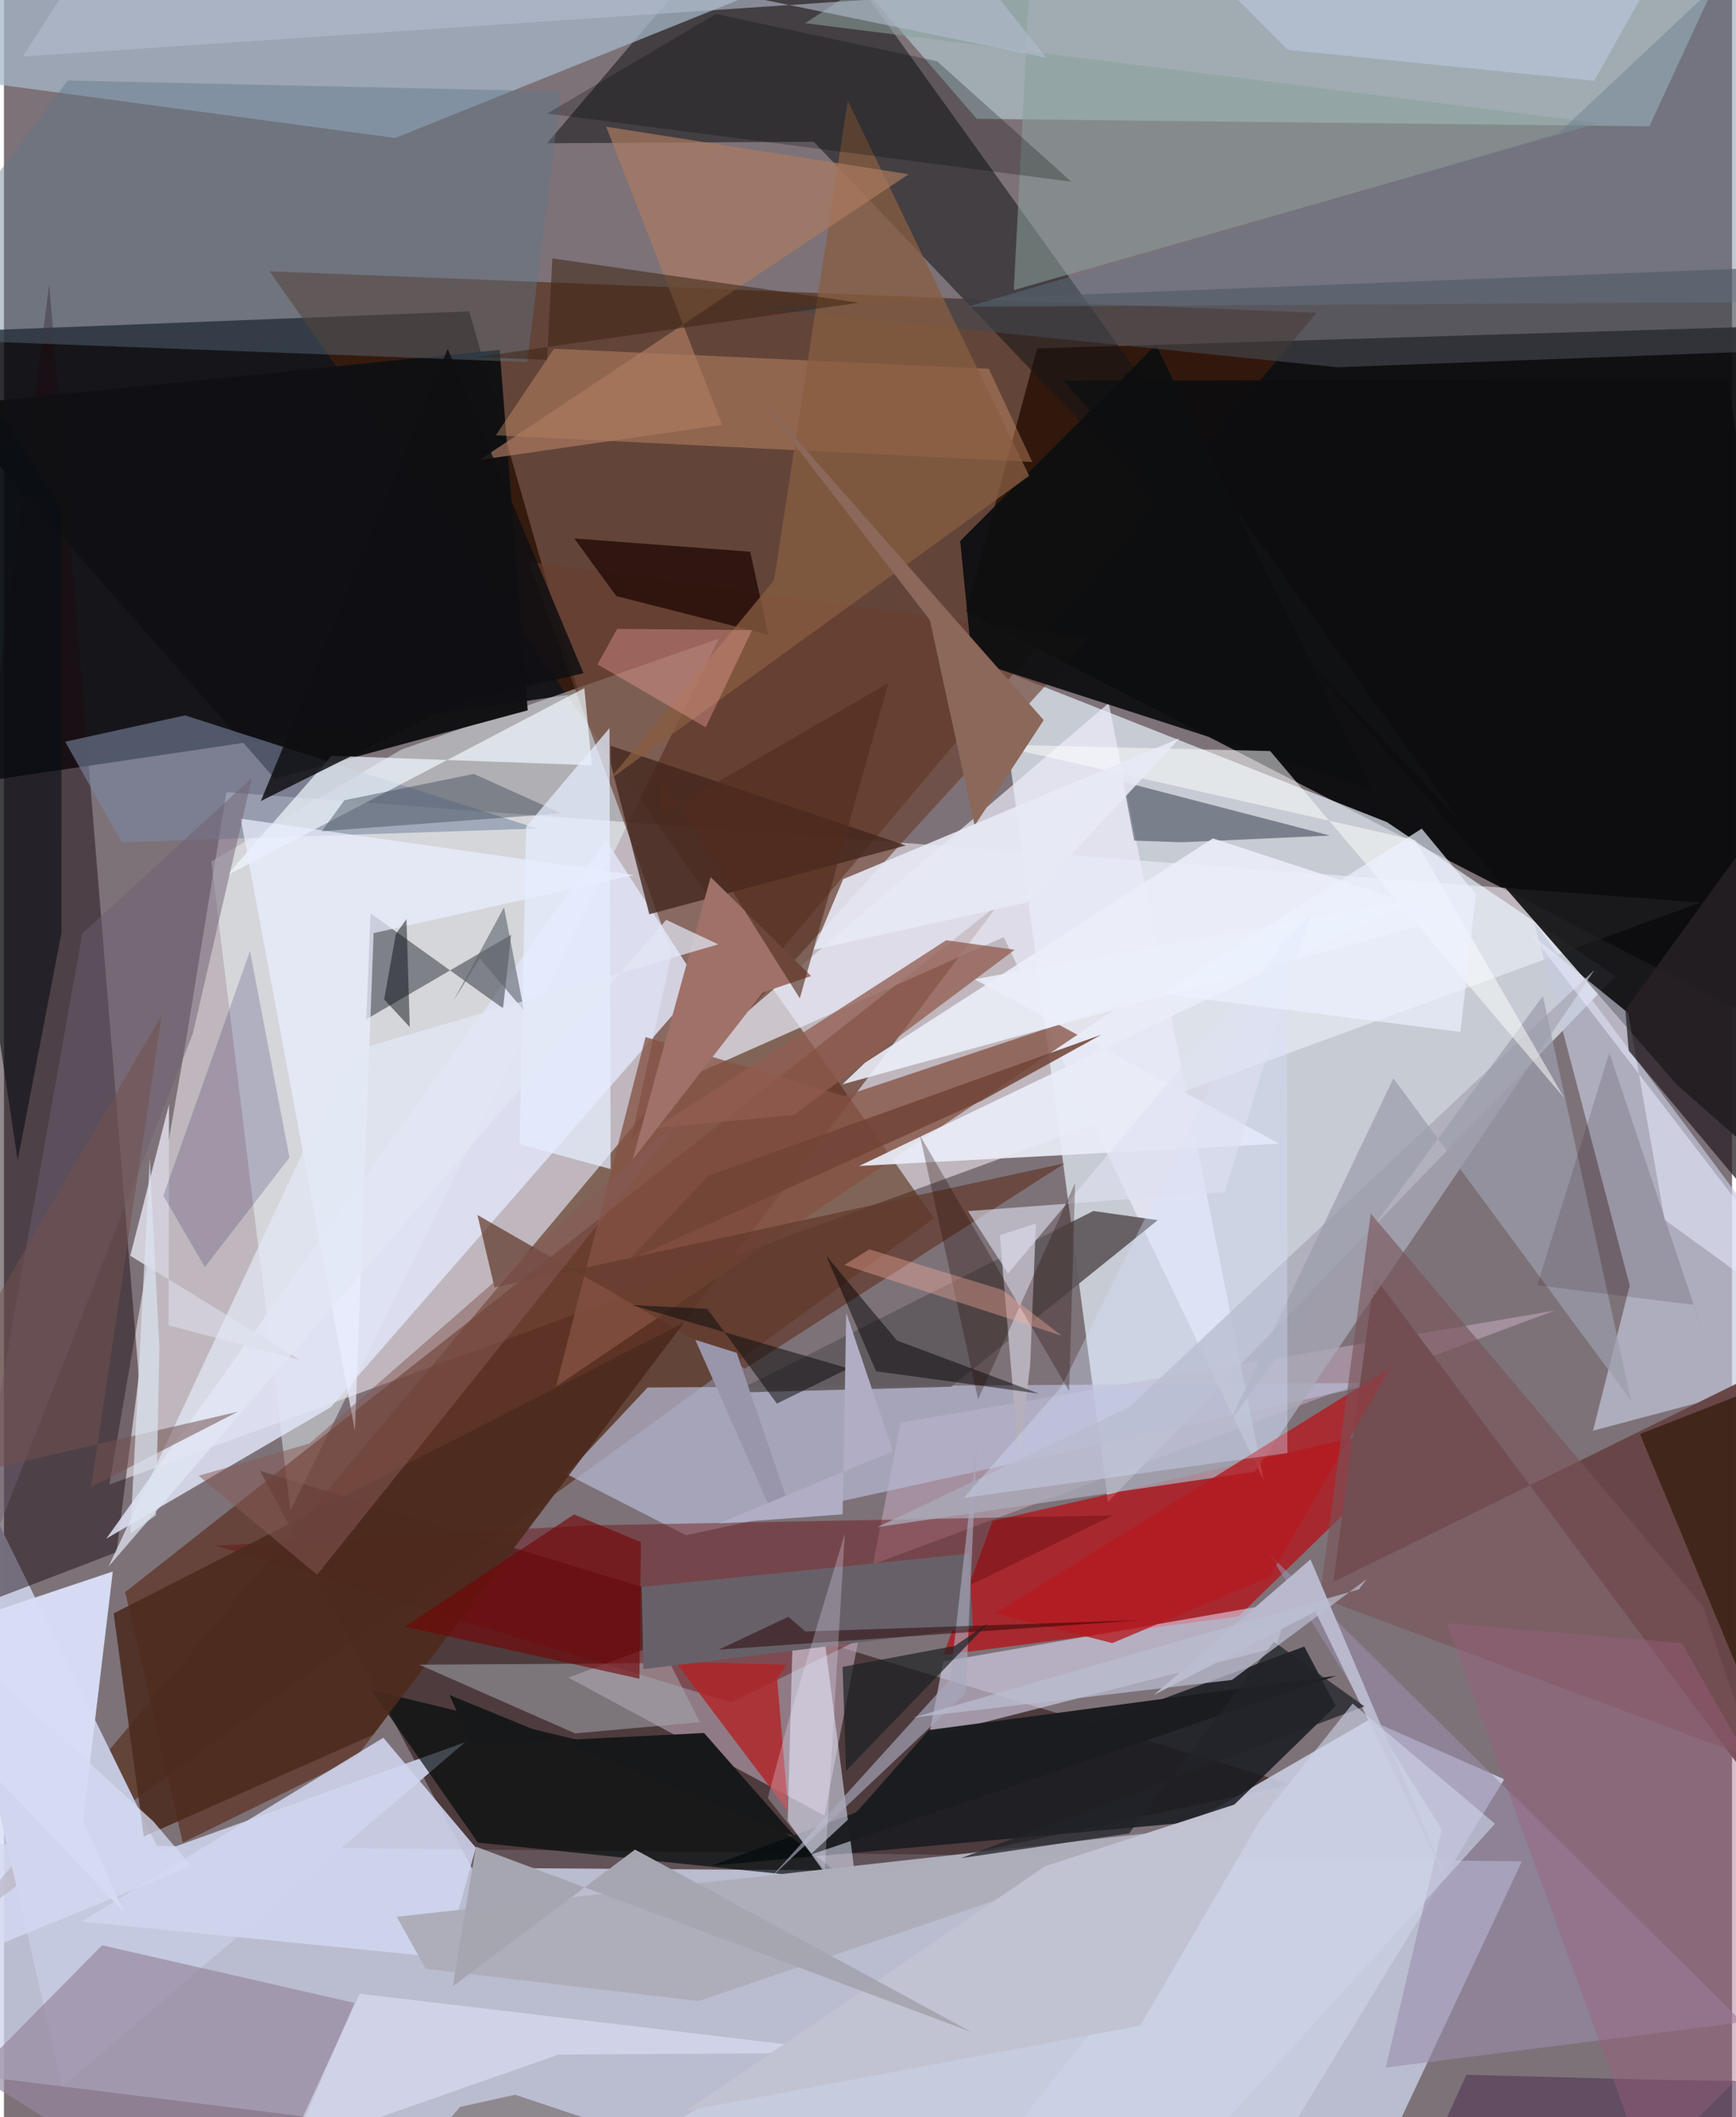 <svg xmlns="http://www.w3.org/2000/svg" width="228" height="278" viewBox="0 0 836 1024"><path fill="#7d7278" d="M0 0h836v1024H0z"/><path fill="#090a0c" fill-opacity=".937" d="M898 518.734L465.547 295.977l34.26-127.476 379.977-11.448z"/><path fill="#fff9ff" fill-opacity=".51" d="M88.171 502.568l19.44-119.407 713.035 53.354L50.987 718.053z"/><path fill="#ced3eb" fill-opacity=".757" d="M647.054 1086L-62 997.942V891.248l796.366 9.007z"/><path fill="#000205" fill-opacity=".824" d="M278.09 335.294l-53.027-184.718L-35.3 160.773-62 385.61z"/><path fill="#ecf5ff" fill-opacity=".671" d="M480.723 323.346L534.1 726.453l245.48-254.357-110.504-74.444z"/><path fill="#4f1f07" fill-opacity=".549" d="M449.893 589.201L-20.755 931.722l655.841-780.438L128.5 131.21z"/><path fill="#382121" fill-opacity=".675" d="M427.797 904.807l195.21-41.713L123.88 711.37l102.451 192.04z"/><path fill="#c5c9e0" fill-opacity=".996" d="M75.413 895.79L-62 615.517l90.191 393.68L223.04 842.69z"/><path fill="#c1e4e7" fill-opacity=".514" d="M413.295-8.868L852.925-62 796.027 61.08l-325.43-3.606z"/><path fill="#bb060c" fill-opacity=".678" d="M597.2 781.828L454.41 800.48l23.895-64.892 218.255-50.274z"/><path fill="#f0feff" fill-opacity=".443" d="M192.339 362.505l153.498-53.615-207.23 421.658-38.286-313.896z"/><path fill="#0d0d0f" fill-opacity=".898" d="M512.627 184.085l321.257-.571L898 602.648l-88.572-77.856z"/><path fill="#c8cce0" fill-opacity=".906" d="M588.32 1086l137.44-225.444-65.317-28.836-376.745 218.148z"/><path fill="#c0a7b9" fill-opacity=".584" d="M396.92 878.154l36.808-190.12 316.514-54.177L273.05 811.395z"/><path fill="#131515" fill-opacity=".541" d="M262.737 69.294l129.04-.739 312.054 327.87L374.431-62z"/><path fill="#1d0c12" fill-opacity=".478" d="M65.22 665.64l-10.768 85.118L-62 795.41l83.909-658.006z"/><path fill="#592a19" fill-opacity=".631" d="M58.661 770.036L86.496 891.22l83.924-41.265L481.128 437.35z"/><path fill="#a5b7c8" fill-opacity=".737" d="M57.581-62h451.805L189.333 66.718-62 32.935z"/><path fill="#c4cbdf" fill-opacity=".667" d="M740.234 445.966L898 657.668 768.738 691.97l17.764-70.194z"/><path fill="#693e2f" fill-opacity=".635" d="M323.064 460.676l-19.53 90.119 221.384-242.192-271.186-36.834z"/><path fill="#b5b8d3" fill-opacity=".71" d="M311.388 671.077l-39.259 41.85 57.868 29.637 336.08-73.74z"/><path fill="#171b20" fill-opacity=".847" d="M587.732 880.127l56.497-55.05-15.175-28.706-286.538 105.96z"/><path fill="#e1e5f7" fill-opacity=".839" d="M336.461 476.05l-45.21-69.63L49.497 744.197l108.693-63.635z"/><path fill="#e6e2fd" fill-opacity=".549" d="M622.14 774.382l-167.72 29.193-6.987 36.273 167.862-42.924z"/><path fill="#694748" fill-opacity=".996" d="M852.888 661.993L643.126 765.118l19.82-147.744L898 932.86z"/><path fill="#ebebf9" fill-opacity=".71" d="M483.673 453.295l125.783 262.75-75.002-375.982L313.326 528.87z"/><path fill="#865244" fill-opacity=".773" d="M542.604 484.766L267.055 670.61l43.334-169.02 96.105 28.552z"/><path fill="#d0d5ee" fill-opacity=".875" d="M183.524 840.48l44.78 53.235-14.79 53.247-175.943-17.588z"/><path fill="#00090a" fill-opacity=".675" d="M177.783 817.494l51.515 73.712 179.14 18.545-69.179-53.346z"/><path fill="#690f12" fill-opacity=".435" d="M536.429 732.932l-253.616 4.858-180.183 9.788 249.17 75.795z"/><path fill="#101013" fill-opacity=".973" d="M253.38 343.56l-122.324 33.075-158.814-180.42 267.553-27.013z"/><path fill="#e0e6f8" fill-opacity=".549" d="M381.42 796.652l-2.266 84.043 35.633 50.315-19.271-149.456z"/><path fill="#d79a71" fill-opacity=".396" d="M476.446 178.34l-210.383-9.67-28.104 41.87 259.504 12.904z"/><path fill="#d8ddf5" fill-opacity=".976" d="M38.268 880.51l19.37 43.779L-62 798.434 52.652 760.09z"/><path fill="#a9a9b7" fill-opacity=".78" d="M422.521 738.59l122.042-58.095 224.872-211.333-164.277 242.664z"/><path fill="#615a60" fill-opacity=".941" d="M352.771 673.59l174.238-87.873 31.184 4.423-100.045 80.59z"/><path fill="#2a2f38" fill-opacity=".498" d="M175.28 493.001l70.05-40.857-3.875 35.575-64.103-45.963z"/><path fill="#96879e" fill-opacity=".675" d="M-14.093 1003.217l61.55-62.375 122.13 27.912L119.15 1086z"/><path fill="#7a89a4" fill-opacity=".58" d="M29.62 358.747l27.363 48.66 200.89-6.679-170.285-54.734z"/><path fill="#0d0e11" fill-opacity=".937" d="M661.805 381.91L557.296 166.722l-94.683 94.934 5.66 57.748z"/><path fill="#121d2b" fill-opacity=".427" d="M641.491 404.139L541.43 378.142l5.365 28.455 22.967.784z"/><path fill="#623b2d" fill-opacity=".725" d="M358.493 661.969l154.787-99.374-275.973 60.092-8.234-35.03z"/><path fill="#f1f9ff" fill-opacity=".686" d="M284.423 370.14l-125.874-4.581-50.808 57.918 173.03-90.654z"/><path fill="#eaedf8" fill-opacity=".918" d="M616.978 553.112l-147.47-79.475L683.555 434.8 413.732 563.94z"/><path fill="#454850" fill-opacity=".631" d="M884.603 168.586l-239.541 9.046-283.252-28.949 519.231-20.361z"/><path fill="#5e7687" fill-opacity=".416" d="M-62 163.188l92.782-124.23 238.68 5.284-16.342 130.88z"/><path fill="#43261d" fill-opacity=".792" d="M293.517 369.199l-.058-8.531 142.812 48.251-124.07 33.276z"/><path fill="#4c2b1e" fill-opacity=".875" d="M53.072 780.345L329.02 639.727 178.607 839.029 67.616 888.252z"/><path fill="#998ead" fill-opacity=".58" d="M668.458 1000.02l27.1-115.253-83.47-133.165 228.869 226.423z"/><path fill="#b6b0bb" fill-opacity=".992" d="M481.758 597.396l17.465-5.576-2.787 68.464-5.437 45.659z"/><path fill="#d1ced9" d="M61.095 607.372l18.767-73.242-.226 106.903 63.745 16.834z"/><path fill="#a6a9b0" fill-opacity=".525" d="M322.127 804.382l-121.242.771 75.437 33.23 60.341-5.425z"/><path fill="#200905" fill-opacity=".769" d="M369.775 307.018l-8.754-40.163-85.122-6.42 20.329 27.867z"/><path fill="#b22325" fill-opacity=".792" d="M374.039 811.972l4.475-6.84-53.596-1.336 54.56 72.378z"/><path fill="#885d42" fill-opacity=".753" d="M408.215 48.71l-35.65 231.934-79.918 96.648 203.336-147.137z"/><path fill="#1a1c20" fill-opacity=".98" d="M447.455 836.764l197.118-26.248-254.579 86.61 23.69-22.014z"/><path fill="#9c9eac" fill-opacity=".718" d="M592.656 688.198l151.833-206.424 42.686 195.689L672.17 521.554z"/><path fill="#686069" d="M466.827 751.485l-158.332 16.09.855 39.758 159.397-19.808z"/><path fill="#fdfeff" fill-opacity=".51" d="M682.666 406.33l-204.812-46.278 134.696 3.2 142.23 167.803z"/><path fill="#8c9f9b" fill-opacity=".561" d="M498.976-62l-10.459 202.303L771.354 59.56 387.61 11.226z"/><path fill="#ebeff9" fill-opacity=".875" d="M405.627 524.446l10.963-10.475L584.84 405.5l115.997 37.958z"/><path fill="#8b6859" d="M359.973 185.753l143.03 162.544-33.424 51.015-21.618-99.325z"/><path fill="#b31b20" fill-opacity=".796" d="M536.21 794.707l76.082-32.01 58.5-101.214-191.337 118.88z"/><path fill="#2b1502" fill-opacity=".631" d="M860.117 858.459l-68.682-164.88 52.277-20.396L898 552.978z"/><path fill="#915c50" fill-opacity=".761" d="M382.24 539.207l-67.226 6.449 140.814-90.89 33.13 4.613z"/><path fill="#eaeeff" fill-opacity=".714" d="M114.52 395.979l55.248 295.97 9.064-240.636 125.978-28.074z"/><path fill="#730507" fill-opacity=".631" d="M194.001 786.756l113.422 25.192.709-66.058-32.349-13.412z"/><path fill="#aeaebb" fill-opacity=".996" d="M190.004 927.09l14.109 25.176 131.84 15.564 250.037-84.752z"/><path fill="#795359" fill-opacity=".608" d="M821.91 776.949l-160.7-189.996-24.627 185.79 210.413 78.33z"/><path fill="#e7e9f4" fill-opacity=".89" d="M405.98 425.235l162.721-68.17-73.817 79.447-103.23 22.863z"/><path fill="#ac7a60" fill-opacity=".678" d="M437.664 84.277L291.329 61.283l56.089 144.202-117.203 16.931z"/><path fill="#070e13" fill-opacity=".592" d="M-62 104.672l89.88 141.913-.041 204.519-21.206 110.12z"/><path fill="#19094e" fill-opacity=".184" d="M77.102 578.314l20.09 34.512 40.921-52.947-19.082-99.925z"/><path fill="#394450" fill-opacity=".427" d="M227.345 374.329l42.294 19.059-115.836 8.65 10.917-15.018z"/><path fill="#e9ebff" fill-opacity=".537" d="M785.745 489.942l17.615 99.98 94.64 68.75L739.177 452.15z"/><path fill="#b9b8cd" d="M699.156 912.118l-64.71-132.629-78.081 40.23 75.695-65.516z"/><path fill="#e6eeff" fill-opacity=".718" d="M293.48 565.438l-.536-213.303-40.294 47.613-3.192 153.669z"/><path fill="#e5eaff" fill-opacity=".51" d="M172.1 964.308l240.478 28.5-144.262.915-130.922 45.866z"/><path fill="#a8a8bc" fill-opacity=".647" d="M457.755 812.248l-87.607 96.723 95.127-89.913 5.395-121.103z"/><path fill="#9f7169" d="M304.077 561.005l37.802-136.794 48.596 47.877-23.385 7.905z"/><path fill="#000405" fill-opacity=".251" d="M516.35 87.896L451.467 29.65 344.474 6.794l-81.65 48.09z"/><path fill="#d8e2ff" fill-opacity=".345" d="M620.7 450.888l.21 251.898-156.543 21.677 47.19-53.7z"/><path fill="#f2a39c" fill-opacity=".384" d="M296.661 304.169l-9.528 17.153 52.37 30.476 22.379-47.032z"/><path fill="#3e2613" fill-opacity=".541" d="M228.651 172.704l184.935-26.273-148.273-21.45-2.6 49.09z"/><path fill="#0f0f12" fill-opacity=".839" d="M280.348 325.619l-58.64 13.338-97.437 48.482 90.402-218.7z"/><path fill="#17181a" d="M338.7 838.197l-112.375 5.589-10.808-23.998 167.338 68.695z"/><path fill="#714437" fill-opacity=".867" d="M472.637 532.574l58.167-32.106L340.93 568.57l-39.071 41.214z"/><path fill="#292227" fill-opacity=".769" d="M862.306 599.217L898 331.86 784.361 488.433l1.65 19.745z"/><path fill="#030003" fill-opacity=".478" d="M500.688 674.055l-78.777-10.82-24.138-55.895 34.23 41.027z"/><path fill="#9995ab" d="M334.454 648.019l20.054 6.318 24.825 72.528-9.7.37z"/><path fill="#865b56" fill-opacity=".514" d="M147.91 698.12l182.6-159.82-179.029 223.364-57.257-47.877z"/><path fill="#513556" fill-opacity=".6" d="M895.735 1007.229l-97.744-1.32-90.485-2.405L669.872 1086z"/><path fill="#5f656d" fill-opacity=".604" d="M230.223 463.681l21.352 25.057-9.663-49.904-24.636 45.515z"/><path fill="#212329" fill-opacity=".745" d="M658.193 825.316l-195.17 73.407 81.292-11.97 70.023-92.716z"/><path fill="#e3e8f5" fill-opacity=".706" d="M320.362 444.906l25.222 11.842-178.17 51.919L50.58 757.708z"/><path fill="#6e5f71" fill-opacity=".482" d="M-22.546 789.805l60.461-338.282 82.017-75.284L91.388 499.86z"/><path fill="#260000" fill-opacity=".486" d="M550.791 783.569l-163.114 5.51-8.185-7.1-33.732 15.893z"/><path fill="#0f0d0f" fill-opacity=".529" d="M303.72 631.222l36.554 1.81 33.656 45.83 34.63-16.981z"/><path fill="#512c1c" fill-opacity=".62" d="M427.845 330.372l-42.829 152.51-67.149-106.56-.482 18.082z"/><path fill="#b1adc5" d="M407.476 634.974l-1.746 97.459-59.938 4.425 84.283-34.956z"/><path fill="#babdd1" fill-opacity=".718" d="M439.713 830.74l154.377-18.223 65.21-48.797-3.833 4.998z"/><path fill="#c1cce6" fill-opacity=".525" d="M808.62-30.816L535.338-62l85.75 86.143 148.187 14.93z"/><path fill="#ced4ea" fill-opacity=".608" d="M652.466 823.972l68.852 58.125L536.488 1086l-52.648-50.283z"/><path fill="#0d1116" fill-opacity=".498" d="M194.722 444.54l1.608 52.255-12.399-13.402 5.648-31.649z"/><path fill="#dfe1f1" fill-opacity=".6" d="M632.728 440.874l-146.97 175.058-19.386-30.178 124.194-9.244z"/><path fill="#21071a" fill-opacity=".145" d="M822.602 646.507l-5.3-15.423-75.534-9.45 34.867-112.399z"/><path fill="#1d2124" fill-opacity=".706" d="M460.034 796.05l-54.326 10.158 1.686 50.29 69.04-71.675z"/><path fill="#c1c3d2" fill-opacity=".984" d="M329.947 1020.963l173.86-118.397 112.285-36.544-66.294 113.684z"/><path fill="#230a02" fill-opacity=".294" d="M515.313 672.886l2.884-100.73-46.944 104.623-28.165-127.664z"/><path fill="#a6a6b1" fill-opacity=".992" d="M305.294 894.578l-88.166 66.13 11.187-67.535 239.811 89.661z"/><path fill="#efecff" fill-opacity=".267" d="M379.083 833.875l-9.557 35.81 27.546 34.875 9.706-162.738z"/><path fill="#ebf1ff" fill-opacity=".675" d="M685.876 400.79l-125.824 79.9 144.562 18.408 7.478-66.629z"/><path fill="#fdae9e" fill-opacity=".373" d="M406.578 611.836l105.12 34.219-28.838-22.22-64.284-19.575z"/><path fill="#9e617d" fill-opacity=".4" d="M794.473 1049.457L898 945.787 811.666 794.63l-113.747-9.631z"/><path fill="#73504f" fill-opacity=".537" d="M76.313 490.979L-58.413 722.52l171.528-39.7-70.966 36.38z"/><path fill="#d5dbf4" fill-opacity=".749" d="M90.535 902.425l-18.223-21.432-111.128-101.667L-62 965.057z"/><path fill="#dae2ef" fill-opacity=".71" d="M73.51 732.866l-12.375 8.968 9.406-181.71 4.655 92.157z"/><path fill="#b1bcce" fill-opacity=".608" d="M66.35-62L9.074 27.332 478.588-4.192l25.733 32.188z"/><path fill="#513f35" fill-opacity=".412" d="M247.312 1013.156l-26.657 5.881-34.947 40.65L465.12 1086z"/><path fill="#65798b" fill-opacity=".4" d="M466.28 148.374l404.891-2.389L886.673-62 752.055 64.367z"/></svg>